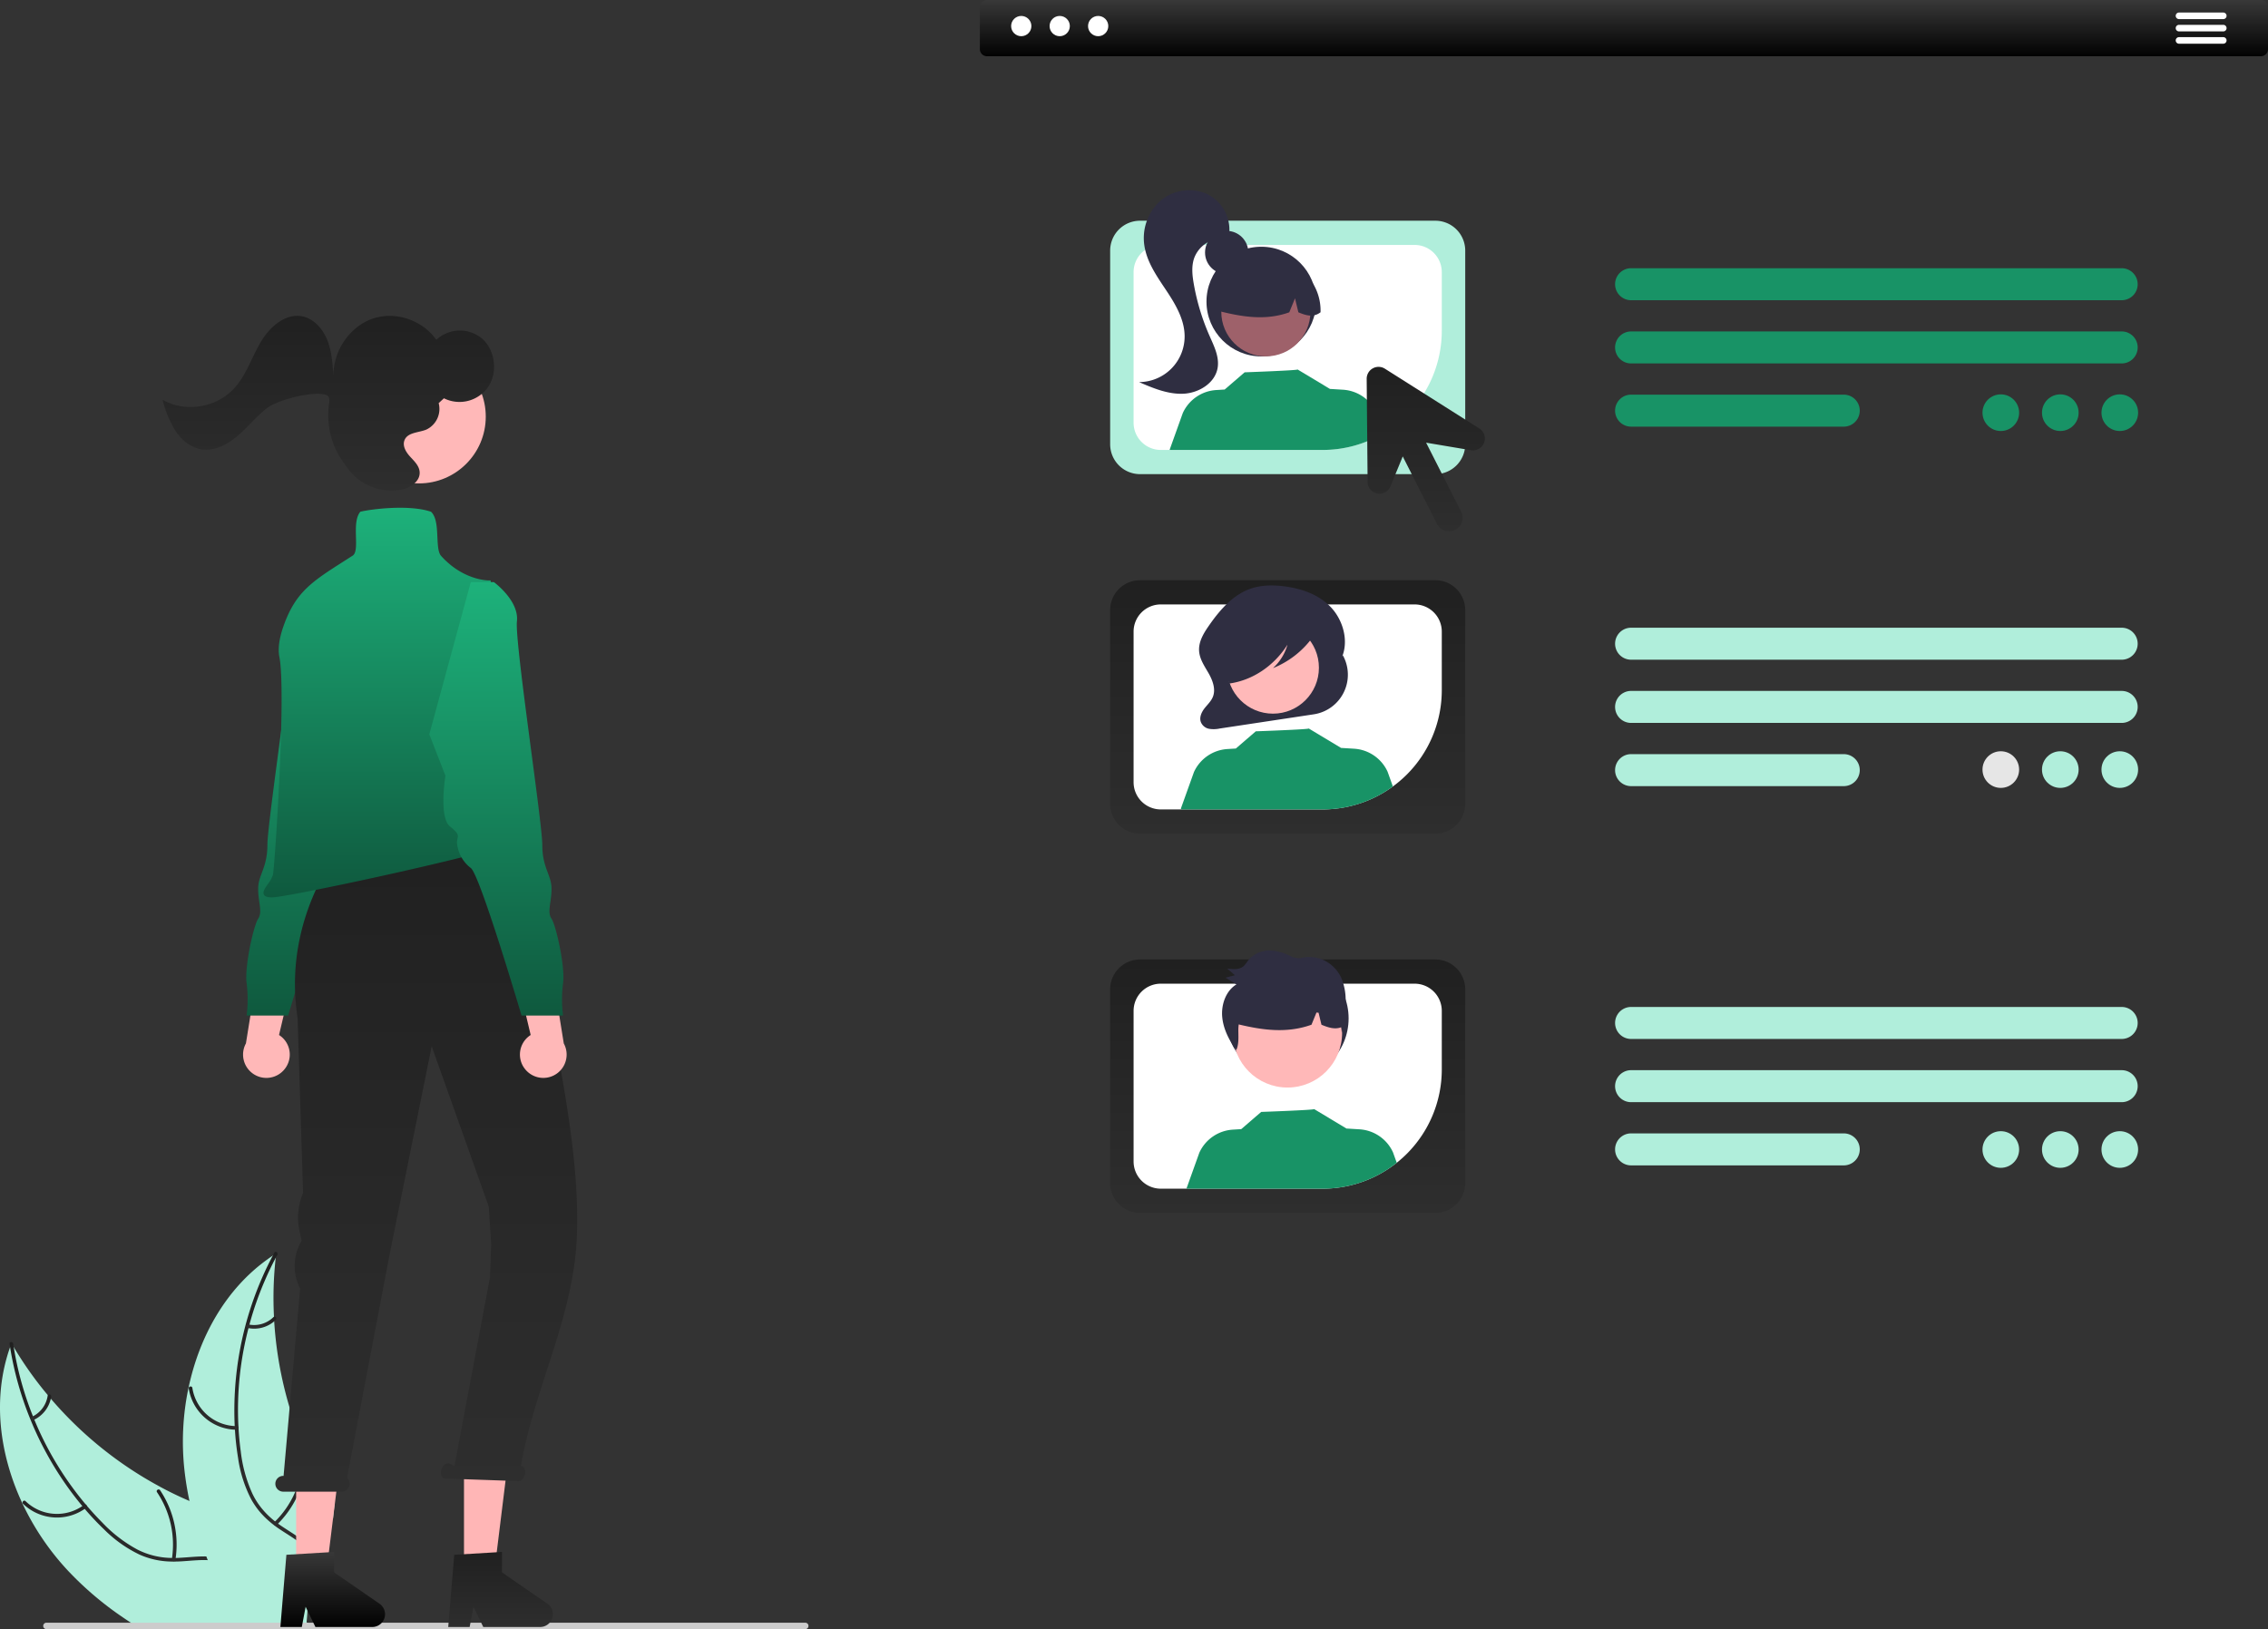 <svg xmlns="http://www.w3.org/2000/svg" xmlns:xlink="http://www.w3.org/1999/xlink" width="837.75" height="601.894" viewBox="0 0 837.75 601.894"><rect x="0" y="0" width="837.75" height="601.894" fill="#333333" stroke="none"/><defs><linearGradient id="linear-gradient" x1=".5" x2=".5" y2="1" gradientUnits="objectBoundingBox"><stop offset="0" stop-color="#202020"/><stop offset="1" stop-color="#2e2e2e"/></linearGradient><linearGradient id="linear-gradient-11" x1=".5" x2=".5" y2="1" gradientUnits="objectBoundingBox"><stop offset="0" stop-color="#383838"/><stop offset="1" stop-color="#020202"/></linearGradient><linearGradient id="linear-gradient-13" x1=".5" x2=".5" y2="1" gradientUnits="objectBoundingBox"><stop offset="0" stop-color="#1db27b"/><stop offset="1" stop-color="#0f593e"/></linearGradient></defs><g id="meet" transform="translate(0 0)"><path id="Path_36644" fill="#b0eedb" d="M294.9,748.847c-.01.03-.01.07-.02.1h-64.81c-1.22-.77-2.42-1.57-3.6-2.38a121.651,121.651,0,0,1-20.07-17.04,96.69,96.69,0,0,1-16.99-25.01c-8.55-18.24-11.18-38.99-4.56-57.74a.009.009,0,0,1,0-.007.01.01,0,0,1,.007,0c.16-.47.34-.95.52-1.43.27.47.53.93.81,1.39l.01.01a135.342,135.342,0,0,0,12.6,17.77v.01c.36.43.72.86,1.09,1.28a.01.01,0,0,0,.01.01,141.093,141.093,0,0,0,40.41,32.56c.05.03.09.05.14.08a1.2,1.2,0,0,0,.16.08c.01.01.02.01.03.02,3.41,1.84,6.91,3.52,10.47,5.04v.01c2.8,1.21,5.65,2.31,8.52,3.33,6.12,2.15,12.72,4.11,18.58,6.94,5.7,2.75,10.72,6.32,13.99,11.69.25.44.5.87.73,1.31l-1.91,13.22,3.81-.02-.36,6.5-.1,1.88Z" data-name="Path 36644" transform="translate(-181.125 -149.053)"/><path id="Path_36645" fill="url(#linear-gradient)" d="M278.9,748.947h-1.37c-.13-.8-.26-1.59-.41-2.38a50.96,50.96,0,0,0-1.58-6.39c-.3-.94-.64-1.86-1.03-2.77-2.21-5.18-6.01-9.73-11.63-11.25a21.4,21.4,0,0,0-5.01-.71c-3.35-.14-6.75.29-10.08.47-.82.04-1.65.07-2.45.06h-.02a30.018,30.018,0,0,1-12.59-2.54,47.5,47.5,0,0,1-13.18-9.36,101.921,101.921,0,0,1-7.13-7.56v-.01c-.3-.33-.59-.67-.88-1.02a120.981,120.981,0,0,1-13.81-20.56,115.344,115.344,0,0,1-5.33-11.38.532.532,0,0,1-.05-.11,121.339,121.339,0,0,1-7.5-26.66.01.01,0,0,1,0-.007.01.01,0,0,1,.007,0c-.08-.41-.14-.83-.2-1.24-.13-.85,1.22-.89,1.34-.04.06.42.12.82.19,1.24l.01.01a120.524,120.524,0,0,0,7.1,25.56v.01c.17.42.34.83.51,1.24a119.5,119.5,0,0,0,19.05,31.4l.01.02c.08.1.17.19.26.29a.037.037,0,0,1,.01.03c.01-.01.01,0,.01,0,1.85,2.19,3.79,4.29,5.81,6.33a51.788,51.788,0,0,0,12.84,9.88,28.558,28.558,0,0,0,12.87,3.14c.45,0,.9.01,1.35,0q.54,0,1.08-.03c3.39-.16,6.83-.59,10.24-.53a27.644,27.644,0,0,1,4.62.48,18.159,18.159,0,0,1,11.98,8.78,31.728,31.728,0,0,1,3.02,6.83c.25.78.46,1.57.67,2.37v.01c.32,1.28.6,2.58.84,3.89a.584.584,0,0,1,.02.13C278.638,747.357,278.768,748.157,278.9,748.947Z" data-name="Path 36645" transform="translate(-181.125 -149.053)"/><path id="Path_36646" fill="url(#linear-gradient)" d="M212.931,706.142a18.018,18.018,0,0,1-23.284-1.494c-.62-.6.288-1.595.909-.991A16.684,16.684,0,0,0,212.218,705c.691-.52,1.4.622.713,1.139Z" data-name="Path 36646" transform="translate(-181.125 -149.053)"/><path id="Path_36647" fill="url(#linear-gradient)" d="M244.612,725.05a34.729,34.729,0,0,0-5.493-24.706c-.483-.718.656-1.43,1.139-.713a36.123,36.123,0,0,1,5.663,25.72c-.136.856-1.445.55-1.31-.3Z" data-name="Path 36647" transform="translate(-181.125 -149.053)"/><path id="Path_36648" fill="url(#linear-gradient)" d="M192.936,672.486a10.2,10.2,0,0,0,5.793-7.752c.125-.857,1.434-.55,1.31.3a11.429,11.429,0,0,1-6.39,8.59.7.7,0,0,1-.926-.213.675.675,0,0,1,.213-.926Z" data-name="Path 36648" transform="translate(-181.125 -149.053)"/><path id="Path_36649" fill="#b0eedb" d="M304.678,704.957l-.55,5.07-8.75-.13-1.32,9.14-.23,1.57v.01l-.9,6.25-1.91,13.22,3.81-.02-.36,6.5-.1,1.88.53.4.12.1.04.03c-.11.22-.23.44-.35.67.07-.24.12-.46.17-.7h-25.32c-.47-.79-.93-1.58-1.38-2.38a174.535,174.535,0,0,1-10.31-21.12c-.18-.45-.37-.9-.53-1.36v-.01a131.368,131.368,0,0,1-6.23-20.48v-.01a114.021,114.021,0,0,1-1.87-11.58,96.489,96.489,0,0,1,1.49-30.11,1.137,1.137,0,0,0,.04-.15c3.99-18.89,13.72-36.35,29.13-47.41.64-.48,1.3-.93,1.97-1.37.01-.01.01-.01.02-.01a.01.01,0,0,0,.01-.01c.42-.27.83-.54,1.25-.81-.06.54-.13,1.08-.18,1.62a132.9,132.9,0,0,0-.64,21.76v.02c.01.56.04,1.12.08,1.69v.02a141.586,141.586,0,0,0,12.71,50.4.617.617,0,0,0,.05.12c.02.05.04.09.06.14a134.907,134.907,0,0,0,9.45,17.05Z" data-name="Path 36649" transform="translate(-181.125 -149.053)"/><path id="Path_36650" fill="url(#linear-gradient)" d="M283.566,612.63c-.2.369-.409.75-.6,1.128q-2.24,4.236-4.124,8.653a117.986,117.986,0,0,0-5.586,16.028c-.12.426-.237.863-.345,1.3a119.263,119.263,0,0,0-3.7,36.594c0,.122.009.232.02.352q.239,4.312.827,8.594a51.784,51.784,0,0,0,4.3,15.618c.314.646.646,1.279.994,1.889a27.341,27.341,0,0,0,3.005,4.2,27.919,27.919,0,0,0,2.632,2.683c.565.512,1.148,1.01,1.757,1.484.352.274.713.547,1.074.82.3.2.589.416.888.619,3.1,2.125,6.453,4.015,9.347,6.45l-.227,1.571c-2.821-2.539-6.225-4.46-9.356-6.56a37.9,37.9,0,0,1-5.487-4.415c-.221-.226-.453-.45-.666-.687a26.744,26.744,0,0,1-3.082-3.823c-.462-.682-.9-1.388-1.309-2.129a47.893,47.893,0,0,1-4.878-15.4,103.418,103.418,0,0,1-1.149-10.345c-.037-.45-.062-.892-.079-1.346a122.589,122.589,0,0,1,10.141-54.829q1.8-4.13,3.929-8.133c.181-.366.373-.724.573-1.093C282.876,611.094,283.974,611.87,283.566,612.63Z" data-name="Path 36650" transform="translate(-181.125 -149.053)"/><path id="Path_36651" fill="url(#linear-gradient)" d="M268.543,677.274a18.018,18.018,0,0,1-17.691-15.211c-.132-.855,1.19-1.1,1.322-.244a16.684,16.684,0,0,0,16.485,14.116c.865,0,.744,1.34-.116,1.339Z" data-name="Path 36651" transform="translate(-181.125 -149.053)"/><path id="Path_36652" fill="url(#linear-gradient)" d="M282.454,711.444a34.728,34.728,0,0,0,10.489-23.033c.046-.864,1.385-.747,1.339.116a36.123,36.123,0,0,1-10.964,23.946c-.624.6-1.485-.431-.865-1.029Z" data-name="Path 36652" transform="translate(-181.125 -149.053)"/><path id="Path_36653" fill="url(#linear-gradient)" d="M272.841,638.363a10.2,10.2,0,0,0,9.293-2.7c.616-.609,1.476.424.865,1.029a11.429,11.429,0,0,1-10.274,3.012.7.7,0,0,1-.611-.728.676.676,0,0,1,.728-.611Z" data-name="Path 36653" transform="translate(-181.125 -149.053)"/><path id="Path_36654" fill="#ccc" d="M479.758,749.757a1.186,1.186,0,0,1-1.19,1.19H198.278a1.19,1.19,0,1,1,0-2.38h280.29a1.186,1.186,0,0,1,1.19,1.19Z" data-name="Path 36654" transform="translate(-181.125 -149.053)"/><path id="Path_36655" fill="#189366" d="M964.83,259.971H783.614a5.91,5.91,0,0,1,0-11.82H964.83a5.91,5.91,0,0,1,0,11.82Z" data-name="Path 36655" transform="translate(-181.125 -149.053)"/><path id="Path_36656" fill="#189366" d="M964.83,283.325H783.614a5.91,5.91,0,0,1,0-11.821H964.83a5.91,5.91,0,0,1,0,11.821Z" data-name="Path 36656" transform="translate(-181.125 -149.053)"/><path id="Path_36657" fill="#189366" d="M862.167,306.678H783.614a5.91,5.91,0,0,1,0-11.821h78.553a5.91,5.91,0,0,1,0,11.821Z" data-name="Path 36657" transform="translate(-181.125 -149.053)"/><path id="Path_36658" fill="#b0eedb" d="M964.83,392.785H783.614a5.91,5.91,0,1,1,0-11.82H964.83a5.91,5.91,0,0,1,0,11.82Z" data-name="Path 36658" transform="translate(-181.125 -149.053)"/><path id="Path_36659" fill="#b0eedb" d="M964.83,416.138H783.614a5.91,5.91,0,0,1,0-11.821H964.83a5.91,5.91,0,0,1,0,11.821Z" data-name="Path 36659" transform="translate(-181.125 -149.053)"/><path id="Path_36660" fill="#b0eedb" d="M862.167,439.492H783.614a5.91,5.91,0,0,1,0-11.821h78.553a5.91,5.91,0,0,1,0,11.821Z" data-name="Path 36660" transform="translate(-181.125 -149.053)"/><path id="Path_36661" fill="#b0eedb" d="M964.83,532.9H783.614a5.91,5.91,0,0,1,0-11.82H964.83a5.91,5.91,0,0,1,0,11.82Z" data-name="Path 36661" transform="translate(-181.125 -149.053)"/><path id="Path_36662" fill="#b0eedb" d="M964.83,556.254H783.614a5.91,5.91,0,0,1,0-11.821H964.83a5.91,5.91,0,1,1,0,11.821Z" data-name="Path 36662" transform="translate(-181.125 -149.053)"/><path id="Path_36663" fill="#b0eedb" d="M862.167,579.608H783.614a5.91,5.91,0,1,1,0-11.821h78.553a5.91,5.91,0,1,1,0,11.821Z" data-name="Path 36663" transform="translate(-181.125 -149.053)"/><path id="Path_36664" fill="url(#linear-gradient)" d="M711.318,457.041h-109.1a11.04,11.04,0,0,1-11.028-11.028V374.444a11.04,11.04,0,0,1,11.028-11.028h109.1a11.04,11.04,0,0,1,11.028,11.028v71.57A11.04,11.04,0,0,1,711.318,457.041Z" data-name="Path 36664" transform="translate(-181.125 -149.053)"/><path id="Path_36665" fill="#fff" d="M703.651,372.359H609.892A10.054,10.054,0,0,0,599.848,382.4v55.658A10.058,10.058,0,0,0,609.892,448.1h59.787a44.055,44.055,0,0,0,44.011-44.011V382.4a10.05,10.05,0,0,0-10.039-10.039Z" data-name="Path 36665" transform="translate(-181.125 -149.053)"/><path id="Path_36666" fill="#2f2e41" d="M677.155,391.175h0l-.28.505c2.494-6.147.226-13.721-4.223-18.356s-10.634-6.754-16.725-7.594c-4.521-.624-9.214-.606-13.513,1.05-6.226,2.4-10.982,7.95-14.953,13.725-1.817,2.642-3.6,5.653-3.422,8.955.168,3.064,1.987,5.664,3.476,8.264s2.733,5.825,1.664,8.662c-.637,1.691-1.983,2.908-3.076,4.292s-1.991,3.253-1.463,4.988a4.069,4.069,0,0,0,3.032,2.635,10.721,10.721,0,0,0,4.028-.1l34.716-5.245a14.8,14.8,0,0,0,10.739-21.785Z" data-name="Path 36666" transform="translate(-181.125 -149.053)"/><circle id="Ellipse_666" cx="16.973" cy="16.973" r="16.973" fill="#ffb9b9" data-name="Ellipse 666" transform="translate(453.235 229.719)"/><path id="Path_36667" fill="#189366" d="M695.624,439.619A43.761,43.761,0,0,1,669.68,448.1H617.6c-.1-.085-.2-.17-.31-.26l4.857-13.554a14.576,14.576,0,0,1,12.381-8.5l3.09-.19,7.368-6.355s19.854-.709,19.56-1.048l12.026,7.234-.01-.05,4.728.29a14.569,14.569,0,0,1,12.381,8.5Z" data-name="Path 36667" transform="translate(-181.125 -149.053)"/><path id="Path_36668" fill="#2f2e41" d="M667.432,379.992c-.438-2.318-2.8-3.378-4.828-3.892a46.5,46.5,0,0,0-17.99-.988c-4.377.624-8.857,2-12.033,5.417a16.183,16.183,0,0,0-4.092,10.422,12.412,12.412,0,0,0,1.485,6.621,6.136,6.136,0,0,0,5.1,3.288l.2.708c8.522-1.187,16.438-6.49,21.423-14.35a18.384,18.384,0,0,1-5.371,8.677,33.464,33.464,0,0,0,14.446-11.133C666.787,383.424,667.765,381.755,667.432,379.992Z" data-name="Path 36668" transform="translate(-181.125 -149.053)"/><path id="Path_36669" fill="#b0eedb" d="M711.318,324.227h-109.1A11.04,11.04,0,0,1,591.194,313.2V241.63A11.04,11.04,0,0,1,602.222,230.6h109.1a11.04,11.04,0,0,1,11.028,11.028V313.2a11.04,11.04,0,0,1-11.028,11.027Z" data-name="Path 36669" transform="translate(-181.125 -149.053)"/><path id="Path_36670" fill="#fff" d="M703.651,239.545H609.892a10.056,10.056,0,0,0-10.044,10.039v55.658a10.058,10.058,0,0,0,10.044,10.044h59.787a44.047,44.047,0,0,0,44.011-44.011V249.584a10.05,10.05,0,0,0-10.039-10.039Z" data-name="Path 36670" transform="translate(-181.125 -149.053)"/><circle id="Ellipse_667" cx="7.995" cy="7.995" r="7.995" fill="#2f2e41" data-name="Ellipse 667" transform="translate(445.116 85.299)"/><circle id="Ellipse_668" cx="20.255" cy="20.255" r="20.255" fill="#2f2e41" data-name="Ellipse 668" transform="translate(445.649 91.162)"/><circle id="Ellipse_669" cx="16.459" cy="16.459" r="16.459" fill="#9e616a" data-name="Ellipse 669" transform="translate(451.121 98.748)"/><path id="Path_36671" fill="#2f2e41" d="M659.883,247.482a18.854,18.854,0,0,0-28.665,16.454c8.387,2.106,17.2,3.717,26.142.5l2.112-5.169,1.245,5.173c2.724,1.113,5.455,2.055,8.185-.011a19.251,19.251,0,0,0-9.02-16.951Z" data-name="Path 36671" transform="translate(-181.125 -149.053)"/><path id="Path_36672" fill="#2f2e41" d="M626.792,220.642a16.354,16.354,0,0,0-17.069,2.63,18.5,18.5,0,0,0-5.9,16.462c.907,6.138,4.638,11.424,8.078,16.588s6.8,10.823,6.8,17.028a16.879,16.879,0,0,1-16.846,16.869c5.245,2.258,10.72,4.56,16.424,4.293s11.683-3.935,12.614-9.569c.67-4.06-1.321-8.018-2.982-11.783a83.344,83.344,0,0,1-5.825-19.175c-.555-3.151-.916-6.464.111-9.494a11.149,11.149,0,0,1,11.076-7.316l1.885-1.7a14.673,14.673,0,0,0-8.358-14.836Z" data-name="Path 36672" transform="translate(-181.125 -149.053)"/><path id="Path_36673" fill="#189366" d="M692.244,309.046a43.692,43.692,0,0,1-22.565,6.24H613.258l-.09-.075,4.857-13.559a14.571,14.571,0,0,1,12.381-8.5l3.09-.19,7.368-6.355s19.854-.714,19.56-1.053l12.026,7.234-.01-.045,4.728.29a14.555,14.555,0,0,1,12.381,8.5Z" data-name="Path 36673" transform="translate(-181.125 -149.053)"/><path id="Path_36674" fill="url(#linear-gradient)" d="M711.318,597.157h-109.1a11.04,11.04,0,0,1-11.028-11.028V514.56a11.04,11.04,0,0,1,11.028-11.028h109.1a11.04,11.04,0,0,1,11.028,11.028v71.57a11.04,11.04,0,0,1-11.028,11.028Z" data-name="Path 36674" transform="translate(-181.125 -149.053)"/><path id="Path_36675" fill="#fff" d="M703.651,512.475H609.893a10.054,10.054,0,0,0-10.044,10.039v55.658a10.058,10.058,0,0,0,10.044,10.044H669.68a44.055,44.055,0,0,0,44.011-44.011V522.514a10.05,10.05,0,0,0-10.04-10.039Z" data-name="Path 36675" transform="translate(-181.125 -149.053)"/><circle id="Ellipse_670" cx="22.583" cy="22.583" r="22.583" fill="#2f2e41" data-name="Ellipse 670" transform="translate(452.981 353.663)"/><circle id="Ellipse_671" cx="20.174" cy="20.174" r="20.174" fill="#ffb8b8" data-name="Ellipse 671" transform="translate(455.399 361.447)"/><path id="Path_36676" fill="#189366" d="M697.052,578.646a43.808,43.808,0,0,1-27.372,9.57H619.368l4.773-13.314a14.576,14.576,0,0,1,12.381-8.5l3.09-.19,7.368-6.355s19.854-.709,19.56-1.048l12.026,7.234-.01-.05,4.728.29a14.569,14.569,0,0,1,12.381,8.5Z" data-name="Path 36676" transform="translate(-181.125 -149.053)"/><path id="Path_36677" fill="#2f2e41" d="M677.982,523.6a44.641,44.641,0,0,0,.194-4.531,21.329,21.329,0,0,0-1.609-8.734,13.42,13.42,0,0,0-7.022-6.784,12.813,12.813,0,0,0-9.606.008,19.349,19.349,0,0,0-9.124-3.322,10.205,10.205,0,0,0-8.7,3.692,14.2,14.2,0,0,1-1.52,1.974c-1.612,1.493-4.061,1.277-6.2.972l2.883,2.471-3.49.912,4.072,2.47c-3.94,2.365-5.732,7.527-5.258,12.216.448,4.439,2.591,8.5,5.152,12.106,1.022-2.157.8-4.737.785-7.166a16.212,16.212,0,0,1,.144-2.356c8.658,2.075,17.7,3.407,26.878.111l1.841-4.506c.258.027.517.052.775.079l1.067,4.431c2.418.988,4.841,1.852,7.266.945.118.684.189,1.383.244,2.054.208-.8.389-1.612.551-2.424a7.169,7.169,0,0,0,.918-.586,19.724,19.724,0,0,0-.239-4.031Z" data-name="Path 36677" transform="translate(-181.125 -149.053)"/><path id="Path_36678" fill="url(#linear-gradient-11)" d="M1016.24,169.828H545.7a2.639,2.639,0,0,1-2.636-2.636v-15.5a2.639,2.639,0,0,1,2.636-2.636h470.543a2.639,2.639,0,0,1,2.636,2.636v15.5A2.639,2.639,0,0,1,1016.24,169.828Z" data-name="Path 36678" transform="translate(-181.125 -149.053)"/><circle id="Ellipse_90" cx="3.742" cy="3.742" r="3.742" fill="#fff" data-name="Ellipse 90" transform="translate(373.489 5.889)"/><circle id="Ellipse_91" cx="3.742" cy="3.742" r="3.742" fill="#fff" data-name="Ellipse 91" transform="translate(387.692 5.889)"/><circle id="Ellipse_92" cx="3.742" cy="3.742" r="3.742" fill="#fff" data-name="Ellipse 92" transform="translate(401.896 5.889)"/><path id="Path_36679" fill="#fff" d="M1002.32,156.109H985.967a1.212,1.212,0,0,1,0-2.423h16.356a1.212,1.212,0,1,1,0,2.423Z" data-name="Path 36679" transform="translate(-181.125 -149.053)"/><path id="Path_36680" fill="#fff" d="M1002.32,160.652H985.967a1.212,1.212,0,0,1,0-2.423h16.356a1.212,1.212,0,1,1,0,2.423Z" data-name="Path 36680" transform="translate(-181.125 -149.053)"/><path id="Path_36681" fill="#fff" d="M1002.32,165.2H985.967a1.212,1.212,0,0,1,0-2.423h16.356a1.212,1.212,0,1,1,0,2.423Z" data-name="Path 36681" transform="translate(-181.125 -149.053)"/><circle id="Ellipse_672" cx="6.767" cy="6.767" r="6.767" fill="#189366" data-name="Ellipse 672" transform="translate(732.289 145.7)"/><circle id="Ellipse_673" cx="6.767" cy="6.767" r="6.767" fill="#189366" data-name="Ellipse 673" transform="translate(754.266 145.7)"/><circle id="Ellipse_674" cx="6.767" cy="6.767" r="6.767" fill="#189366" data-name="Ellipse 674" transform="translate(776.242 145.7)"/><circle id="Ellipse_675" cx="6.767" cy="6.767" r="6.767" fill="#e6e6e6" data-name="Ellipse 675" transform="translate(732.289 277.557)"/><circle id="Ellipse_676" cx="6.767" cy="6.767" r="6.767" fill="#b0eedb" data-name="Ellipse 676" transform="translate(754.266 277.557)"/><circle id="Ellipse_677" cx="6.767" cy="6.767" r="6.767" fill="#b0eedb" data-name="Ellipse 677" transform="translate(776.242 277.557)"/><circle id="Ellipse_678" cx="6.767" cy="6.767" r="6.767" fill="#b0eedb" data-name="Ellipse 678" transform="translate(732.289 417.921)"/><circle id="Ellipse_679" cx="6.767" cy="6.767" r="6.767" fill="#b0eedb" data-name="Ellipse 679" transform="translate(754.266 417.921)"/><circle id="Ellipse_680" cx="6.767" cy="6.767" r="6.767" fill="#b0eedb" data-name="Ellipse 680" transform="translate(776.242 417.921)"/><path id="Path_36682" fill="url(#linear-gradient)" d="M727.561,307.358l-34.882-22.086a4.385,4.385,0,0,0-6.731,3.745l.343,38.081a4.385,4.385,0,0,0,8.441,1.628l4.538-11.039,12.655,24.947a5,5,0,0,0,8.918-4.524L707.9,312.6l16.586,2.792a4.386,4.386,0,0,0,3.073-8.03Z" data-name="Path 36682" transform="translate(-181.125 -149.053)"/><path id="Path_36683" fill="#ffb8b8" d="M285.9,544.462a8.566,8.566,0,0,0-1.708-13.024l7.02-29.621-14.858,5.429-4.389,27.3a8.613,8.613,0,0,0,13.935,9.92Z" data-name="Path 36683" transform="translate(-181.125 -149.053)"/><path id="Path_36684" fill="url(#linear-gradient-13)" d="M321.633,420.335l-5.963,15.334s2.556,15.334-1.7,18.741-2.556,3.408-2.556,5.963a13.1,13.1,0,0,1-5.111,9.371c-3.408,2.556-18.741,54.52-18.741,54.52H272.225a48.043,48.043,0,0,0,0-11.926c-.852-5.963,2.556-21.3,4.259-23.853s0-5.963,0-11.074,3.408-7.667,3.408-16.186,10.223-74.965,9.371-82.632,8.519-14.482,8.519-14.482H306.3Z" data-name="Path 36684" transform="translate(-181.125 -149.053)"/><path id="Path_36685" fill="#ffb6b6" d="M109.39,581.98h11.037l5.253-42.574H109.389Z" data-name="Path 36685"/><path id="Path_36686" fill="url(#linear-gradient-11)" d="M286.913,723.473l17.634-1.052v7.555l16.765,11.579a4.719,4.719,0,0,1-2.682,8.6H297.636l-3.619-7.473-1.413,7.473h-7.916Z" data-name="Path 36686" transform="translate(-181.125 -149.053)"/><path id="Path_36687" fill="#ffb6b6" d="M171.39,581.98h11.037l5.253-42.574H171.389Z" data-name="Path 36687"/><path id="Path_36688" fill="url(#linear-gradient)" d="M348.913,723.473l17.634-1.052v7.555l16.765,11.579a4.719,4.719,0,0,1-2.682,8.6H359.636l-3.619-7.473-1.413,7.473h-7.916Z" data-name="Path 36688" transform="translate(-181.125 -149.053)"/><path id="Path_36689" fill="url(#linear-gradient)" d="M285.752,694.319h.12l6.123-69.223a18.1,18.1,0,0,1,.237-17.105l.3-.55-.788-3.653a23.266,23.266,0,0,1,1.33-14l-2.02-64.572c-7.075-45.851,26.642-75.754,26.642-75.754h50.508l10.844,37.256c4.071,39.666,16.8,81.387,15.117,119.841-1.283,29.252-15.71,55.506-20.624,83.994l.31.157c1.117.385,1.6,1.932,1.07,3.455s-1.857,2.445-2.974,2.059l-26.674-.928c-1.117-.385-1.6-1.932-1.07-3.455s1.857-2.445,2.974-2.059l1.814.917,13.132-69.8.429-12.2-.884-13.842-21.089-59.261-15.476,76.563L309.3,695.09a2.908,2.908,0,0,1-1.961,5.063H285.752a2.917,2.917,0,1,1,0-5.834Z" data-name="Path 36689" transform="translate(-181.125 -149.053)"/><path id="Path_36690" fill="url(#linear-gradient-13)" d="M281.567,480.6c-1.658,0-2.6-.325-2.965-1.022-.535-1.023.394-2.36,1.469-3.909a11.958,11.958,0,0,0,1.863-3.356c.643-2.572,4.983-67.547,2.387-80.529-.6-3-.083-6.854,1.536-11.444,4.424-12.535,10.463-16.388,22.494-24.061q1.465-.935,3.051-1.952c1.368-.879,1.292-3.793,1.211-6.879-.089-3.43-.182-6.977,1.5-9.193l.109-.145.176-.041c4.064-.939,17.732-2.684,25.827.013l.112.038.083.083c1.923,1.923,2.1,5.647,2.268,9.249.139,2.957.27,5.749,1.358,6.962,8.317,9.271,17.75,9.09,17.845,9.088l.467-.014.046.465c3.618,36.8,9.45,92.338,10.689,94.523a.652.652,0,0,1,.021.676C371.294,462.55,287.817,480.6,281.567,480.6ZM372.256,459.022Z" data-name="Path 36690" transform="translate(-181.125 -149.053)"/><circle id="Ellipse_681" cx="24.667" cy="24.667" r="24.667" fill="#ffb8b8" data-name="Ellipse 681" transform="translate(130.098 129.264)"/><path id="Path_36691" fill="url(#linear-gradient)" d="M268.128,291.971c4.171-4.864,6.154-11.316,9.488-16.839s9.136-10.466,15.266-9.181c4.225.886,7.491,4.615,9.144,8.771s1.963,8.741,2.252,13.232c-.1-9.229,5.978-18.176,14.354-21.121s18.4.34,23.662,7.754a12.789,12.789,0,0,1,16.986-.357c4.707,4.207,5.749,12.216,2.287,17.582a12.877,12.877,0,0,1-16.462,4.389l-1.945,1.789a8.433,8.433,0,0,1-4.6,9.794c-2.894,1.169-6.98.974-8.063,4.012-.757,2.122.658,4.387,2.163,6.018s3.291,3.315,3.472,5.571c.273,3.4-3.246,5.79-6.444,6.508a20.092,20.092,0,0,1-20.716-8.646q-.128-.2-.279-.394a29.783,29.783,0,0,1-5.991-22.773c.25-1.573,0-2.743-1.087-3.116-4.688-1.61-17.823,1.769-21.8,4.824s-7.158,7.1-10.987,10.349-8.708,5.76-13.57,4.874c-3.894-.709-7.206-3.536-9.434-6.946a41.814,41.814,0,0,1-4.659-11.334C249.779,301.708,261.563,299.626,268.128,291.971Z" data-name="Path 36691" transform="translate(-181.125 -149.053)"/><path id="Path_36692" fill="#ffb8b8" d="M375.436,544.462a8.566,8.566,0,0,1,1.708-13.024l-7.02-29.621,14.858,5.428,4.389,27.3a8.613,8.613,0,0,1-13.935,9.92Z" data-name="Path 36692" transform="translate(-181.125 -149.053)"/><path id="Path_36693" fill="url(#linear-gradient-13)" d="M339.7,420.335l5.963,15.334s-2.556,15.334,1.7,18.741,2.556,3.408,2.556,5.963a13.1,13.1,0,0,0,5.111,9.371c3.407,2.556,18.741,54.52,18.741,54.52h15.334a48.044,48.044,0,0,1,0-11.926c.852-5.963-2.556-21.3-4.259-23.853s0-5.963,0-11.074-3.408-7.667-3.408-16.186-10.223-74.965-9.371-82.632-8.519-14.482-8.519-14.482h-8.519Z" data-name="Path 36693" transform="translate(-181.125 -149.053)"/></g></svg>